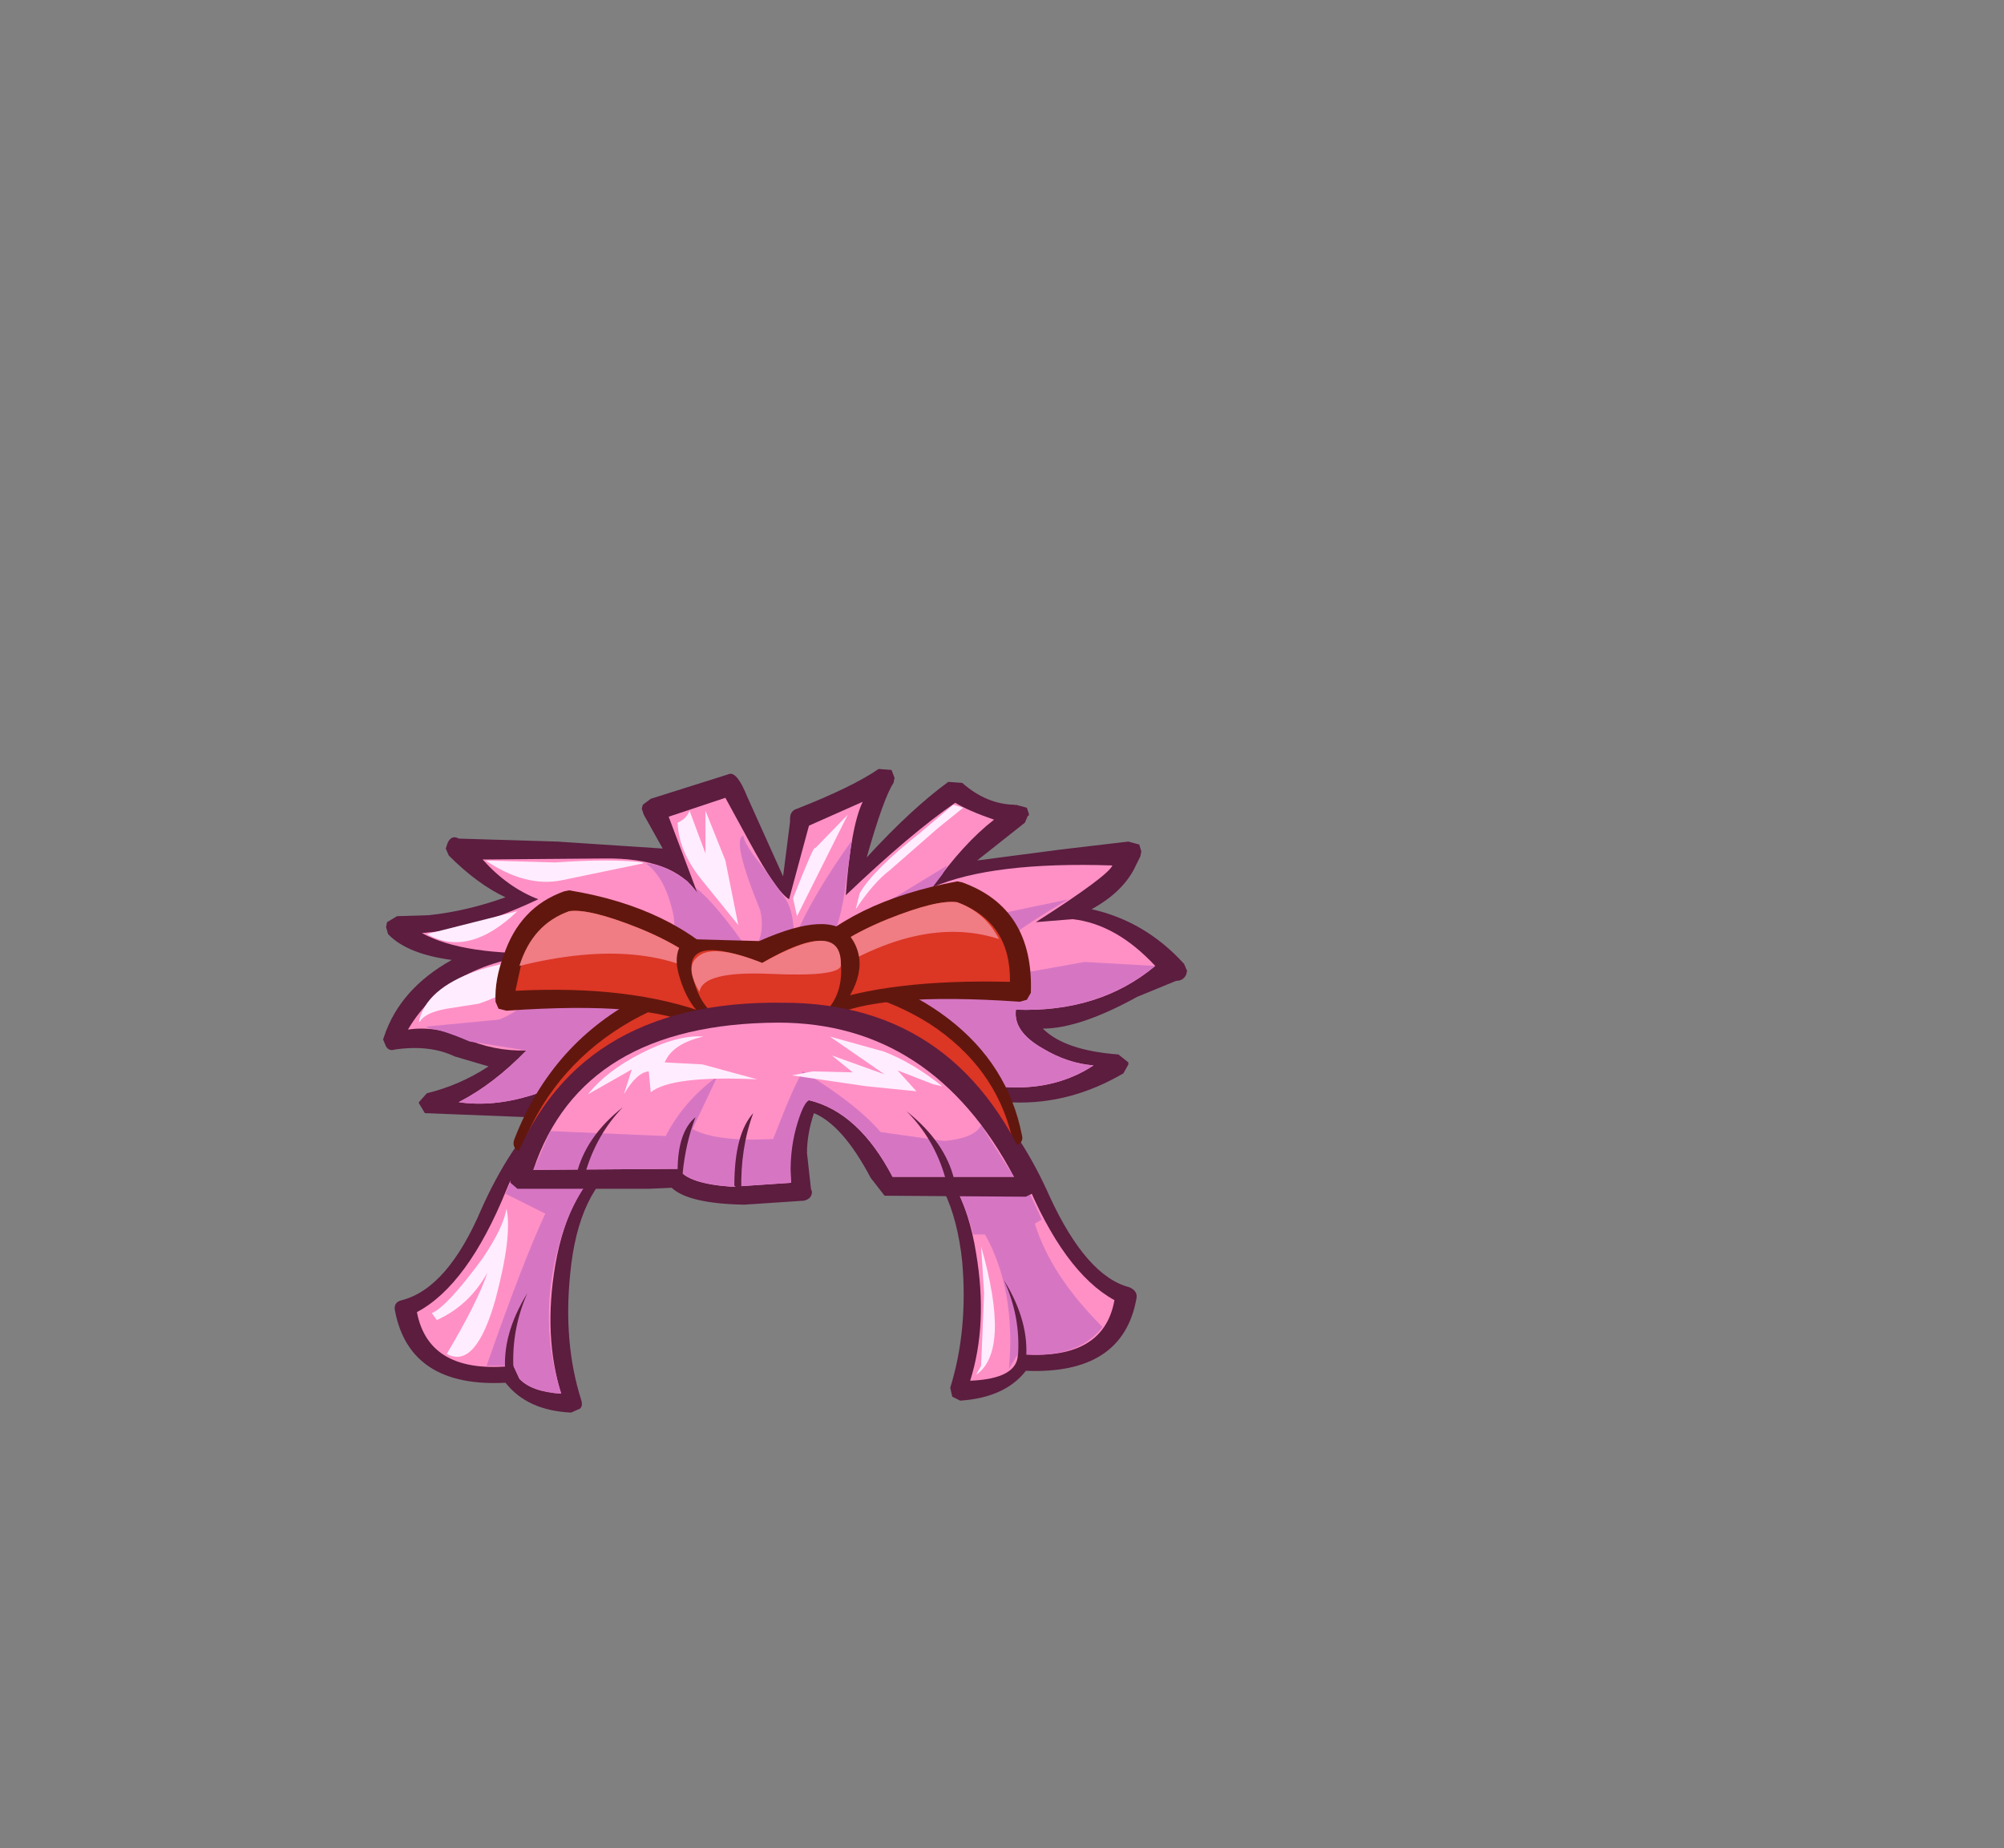 <svg xmlns="http://www.w3.org/2000/svg" xmlns:xlink="http://www.w3.org/1999/xlink" width="100.7" height="92.9"><rect width="100%" height="100%" fill="#808080" stroke="none"/><use xlink:href="#a" width="40.4" height="32.45" transform="translate(19.25 38.55)"/><defs><g id="a" fill-rule="evenodd"><path fill="#5c1d3f" d="m40.25 9.9.15.35-.05.2q-.15.3-.5.3l-1.95.8q-2.9 1.6-4.75 1.6 1.1 1.1 3.8 1.3l.5.4v.1l-.25.45q-5.3 3.1-11.35-.35l-.2-.2q-.85-1.3-4.2-1.7-4.85-.6-10.45 2.9-1.45 1-3.8 1.55l-5.1-.2-.3-.5v-.05l.4-.45q1.65-.4 3.1-1.35l-1.7-.5q-1.25-.6-3-.35-.3.1-.45-.15L0 13.7l.05-.15q.8-2.4 3.4-3.85Q1.2 9.4.25 8.4l-.1-.35.05-.25.5-.3 1.6-.05q1.9-.2 3.85-.9-1.4-.65-2.85-2.1l-.15-.35.1-.3q.2-.4.55-.2l4.95.15 5.3.35-.95-1.7-.1-.3.05-.2.4-.3 3.8-1.2.15-.05q.4-.1.9 1.15l1.8 4 .35-2.75V2.6q0-.4.35-.5 2.8-1.1 4.1-2l.65.05.15.4-.05.25q-.5.75-1.35 3.75 2.25-2.45 4.1-3.8l.7.05q1.25 1.1 2.7 1.1l-.1.05.15-.05h-.05l.55.15.1.3v.1h-.05l-.15.35-2.4 1.9 4.2-.55 3.4-.4.55.15.1.35-.05.25-.2.4q-.6 1.35-2.25 2.25 2.7.6 4.65 2.75"/><path fill="#ff90c5" d="M15.8 6.35 14.35 2.5l2.85-.95 1.2 2.2q1.35 2.5 2 2.9l1-3.7 2.7-1.2q-.6 1.25-.85 4.7 3.25-3.1 5.5-4.65.65.4 1.95.85-1.55 1.2-3.1 3.4 3-1.3 9.05-1.1-.25.55-3.85 2.85l1.85-.15q2.2.25 4.15 2.35-2.8 2.35-7 2.2-.15 1.1 1.35 1.95 1.25.75 2.55.85-3.65 2.4-9.6-.4-1.15-1.75-4.05-2.55-4.7-1.25-10.5 2.4-4.3 2.9-7.75 2.4 1.75-.9 3.4-2.6-1.65.05-3.2-.65-1.4-.6-2.75-.4 2.05-3.5 7.3-3.85-4.5.15-6.6-1L3.4 8.2q1.95-.4 4.4-1.55-1.55-.6-2.8-2l6.1-.05q3.5-.05 4.7 1.75"/><path fill="#d676c3" d="M11.85 7.85q1.55 0 2.85.8l-.1-1.15q-.4-1.95-1.4-2.65.9 0 2.1.9l.5.6-.1-.3q1.1.9 2.75 3.3.8-.75.5-2.15-1.45-3.55-.85-3.75.05.45 1 1.6l1.1 1.55q.45.65.45 2.05l-.2.45.2.1v-.55q.9-2.15 2.9-4.95l-.3 2.2q-.25 1.95-.8 2.9l2.45-1.75 3.45-2.1-.25.45-.5.65.05-.05q-1.6 2.05-1.6 2.8l1.2-.7 2.2-.4 5-1.05q-4.7 2.7-4.8 4.15l5.6-1 3.55.2q-2.85 2.35-7 2.2-.15 1.1 1.35 1.95 1.25.75 2.55.85-3.65 2.4-9.6-.4-1.15-1.75-4.05-2.55-4.7-1.25-10.5 2.4-4.3 2.9-7.75 2.4 1.75-.9 3.4-2.6l-2.85-.45q-1.4-.6-2-.65l-.2-.1 3.65-.35q.6-.15 2.75-1.75.6-.45 3.3-1.1-1.75-1.05-3.45-.9 2.05-1.1 3.45-1.1"/><path fill="#5c1d3f" d="M4.95 22.2q2.7-6.05 7.55-7.85.35-.15.65.15.3.3-.2 1.7-.9 2.3-.65 3 .15.4-.2.6-2.3 1.45-2.7 5.7-.35 3.45.55 6.3.1.3-.05.45l-.45.2q-2.2-.1-3.3-1.5-4.8.25-5.55-3.6-.1-.45.35-.55 2.3-.6 4-4.6"/><path fill="#ff90c5" d="M12.65 14.85q.3-.15-.3 1.55-.8 2.1-.5 3-2.5 1.55-3.2 5.65-.6 3.55.3 6.45-1.5-.1-2.1-.75l-.3-.65q-4.25.45-4.85-2.7 2.55-1.35 4.5-6.15 1.85-4.5 6.45-6.4"/><path fill="#d676c3" d="M6.15 21.45q1.9-4.7 6.5-6.6.3-.15-.3 1.55-.8 2.1-.5 3-1.7 1.05-2.65 3.5-1.6 4.4-.25 8.6-1.5-.1-2.1-.75l-.3-.65H5.2q1.85-5.3 2.95-7.65l-2-1"/><path fill="#5c1d3f" d="M25.5 15.55q-.5-1.35-.2-1.7l.7-.1q4.8 1.75 7.5 7.85 1.85 4 4 4.55.45.2.35.6-.7 3.8-5.55 3.6-1.05 1.35-3.3 1.5l-.4-.2-.1-.45q.9-2.9.6-6.35-.45-4.2-2.75-5.65-.3-.2-.2-.6.25-.65-.65-3.05"/><path fill="#ff90c5" d="M25.8 14.2q4.6 1.95 6.45 6.45 1.95 4.75 4.5 6.15-.55 3.1-4.85 2.7 0 1.25-2.4 1.35.9-2.85.3-6.4-.65-4.1-3.15-5.7.3-.85-.5-2.95-.65-1.7-.35-1.6"/><path fill="#d676c3" d="m33.1 22.75-.35.2q.8 2.6 3.4 5.2-1.25 1.65-4.25 1.35l-.45.75q.35-3.95-1.2-6.75h-.6q-.85-3.35-3-4.75.3-.85-.5-2.95-.65-1.7-.35-1.6 3.55 1.5 5.25 4.05l2.05 4.5"/><path fill="#61170e" d="M6.6 18.7q1.9-4.9 6.45-7.2 3.75-1.9 8.1-1.5 4.25.35 7.25 2.65t3.7 5.85q.1.35-.25.5l-.6-.05-.1-.15q-5.45-5.5-11.55-5.5-6.1-.05-12.2 5.95l-.6.05q-.35-.2-.2-.6"/><path fill="#dc3625" d="M23.65 13.4q-8.45-2.6-16.6 5.5 1.65-4 5.45-6.15 3.5-1.95 7.7-1.9 4.15.1 7.25 2.05 3.3 2.15 4.15 5.7-3.75-3.9-7.95-5.2"/><path fill="#ffedff" d="M4.7 10.25q2.25-.75 4.05-.4-2.55 1.6-3.95 2.05l-1.6.25q-1.1.2-1.35.65H1.8q.35-1.65 2.9-2.55M8.65 4.8q2.9-.2 4.4 0v.05l-4.1.85q-1.8.35-3.8-1l3.5.1M2.2 8.4l4.55-1.15Q4.3 9.6 2.2 8.4m14-6.2 1 2.5.65 3.25-1.9-2.35q-1.1-1.4-1.15-2.8.45-.2.6-.6l.8 2.15V2.2m5.5 1.9 1.65-1.7-2.55 5.1-.2-.9q1.1-2.8 1.1-2.5m5.3-.8 1.65-1.4.5.15-1.3 1.05-2.4 2.1q-.8.6-1.7 1.95l.2-.8Q24.6 5.2 27 3.3"/><path fill="#61170e" d="m17.4 10.1.05.1q.9 1.65-1.3 2.8l-.4.05q-2.35-1.3-9.55-.8l-.4-.1-.15-.35q-.05-1.1.4-2.3.8-2.45 3.05-3.25l.25-.05q5.2.85 8.05 3.9"/><path fill="#dc3625" d="M6.65 11.25 7 9.65q.65-1.75 2.35-2.4 1-.15 3.5.85 2.95 1.2 4.1 2.8.6 1.2-.65 1.5-3.9-1.45-9.65-1.15"/><path fill="#ef7d83" d="M16.95 10.9v.05Q13.3 8.4 6.85 10q.65-2.1 2.5-2.75 1-.15 3.5.85 2.95 1.2 4.1 2.8"/><path fill="#61170e" d="m20.7 9.8.1-.1q2.65-2.95 8.05-3.95l.25.05q3.6 1.3 3.45 5.55l-.2.35-.35.1q-7.2-.5-9.6.8h-.35q-2.2-1.15-1.35-2.8"/><path fill="#dc3625" d="M31.5 10.8q-6.1-.15-9.6 1.15-1.25-.3-.65-1.5 1.15-1.6 4.1-2.8 2.5-1 3.5-.85 2.7 1 2.65 4"/><path fill="#ef7d83" d="M28.85 6.8q1.4.5 2.1 1.85-4.3-1.4-9.85 2.6l.15-.8q1.15-1.6 4.1-2.8 2.5-1 3.5-.85"/><path fill="#61170e" d="m15.2 8.65 3.7.1q3.6-1.6 4.6-.2 1.2 1.7-.85 4.05-.8.9-5.5.4-1.65-.25-2.3-2.6-.3-1.15.35-1.75"/><path fill="#dc3625" d="M15.55 10.5q-.5-2.2 3.5-.65Q22.8 7.65 23 9.8q.2 2.1-1.5 3.05H18q-1.9 0-2.45-2.35"/><path fill="#ef7d83" d="M15.8 9.55q.75-.7 3.25.3Q23.1 7.55 23 10q-.15.55-3.55.4-3.4-.15-3.55.9-.75-1.25-.1-1.75"/><path fill="#5c1d3f" d="m32.75 20.95-.05.45-.4.2-7.1-.05-.7-.9Q23.1 18 21.65 17.4q-.35 1.05-.35 2l.2 1.8.05.15q0 .35-.4.45l-3 .2q-2.8-.05-3.65-.85l-1.1.05H6.75l-.35-.3-.05-.45q3.15-8.75 13.75-8.6 9.05 0 12.65 9.1"/><path fill="#ff90c5" d="m20.5 20.9-2.95.2q-2.25-.15-2.7-.9l-7.3.05q2.45-7.35 12.3-7.4 7.75 0 11.85 7.75h-6.1q-1.7-3.25-4.2-3.85-1.15.6-.9 4.15"/><path fill="#ff90c5" d="m30.05 18-1.5.1-.9-2.1-.75-1.05q1.8 1.3 3.15 3.05"/><path fill="#d676c3" d="M17.55 21.1q-2.25-.15-2.7-.9l-7.3.05.85-1.95 5.8.25q.9-1.75 2.6-3l-1.25 2.65q1.2.65 4.05.5 1.1-2.85 1.5-3.4 2.65 1.6 3.9 3.05l3.2.45q1.55-.15 1.85-.8l1.65 2.6h-6.1q-1.7-3.25-4.2-3.85-.3.15-.65 1.4-.35 1.3-.25 2.75l-2.95.2"/><path fill="#5c1d3f" d="M15.7 17.6q-.5 1.3-.65 2.85-.05.2-.25-.15 0-1.95.9-2.7m2.9-.2q-.65 1.75-.6 3.9l-.35-.25q0-2.6.95-3.65m9.65 3.25q-.55-1.95-1.95-3.35 1.95 1.55 2.4 3.45l-.45-.1m-18.1-.2q.15.15-.45.1.45-1.95 2.35-3.45-1.35 1.4-1.9 3.35m-3.6 9.8q.2.1-.4.25-.2-1.95 1.1-4.05-.8 1.8-.7 3.8m25.35-.6q.15-2-.7-3.85 1.3 2.1 1.1 4.05l-.4-.2"/><path fill="#ffedff" d="m16.05 14.95 2.75.75q-4.3-.2-5.35.65l-.1-1.05q-.6.05-1.25 1.15l.4-1.25-2.2 1.25q.9-1.15 2.65-2.05 1.85-.95 3.15-.85-1.55.35-1.95 1.3l1.9.1m12.05 1.1-.45-.1-1.8-.7.95 1.05-2.5-.25-3.75-.55 1.05-.2 2 .05-1.05-.85 2.65.95-2.75-1.9 2.7.75q1.45.55 2.95 1.75M5 24.7q1.05-1.55 1.2-2.5.3 1.35-.55 4.55-1 3.55-2.45 2.75 1.55-2.6 2.05-4.1-.9 1.65-2.55 2.4l-.25-.35q.75-.3 2.55-2.75m25.05 5.4.15-3.65-.15-2.35q1.5 5.25-.25 6.45l.25-.45"/></g></defs></svg>